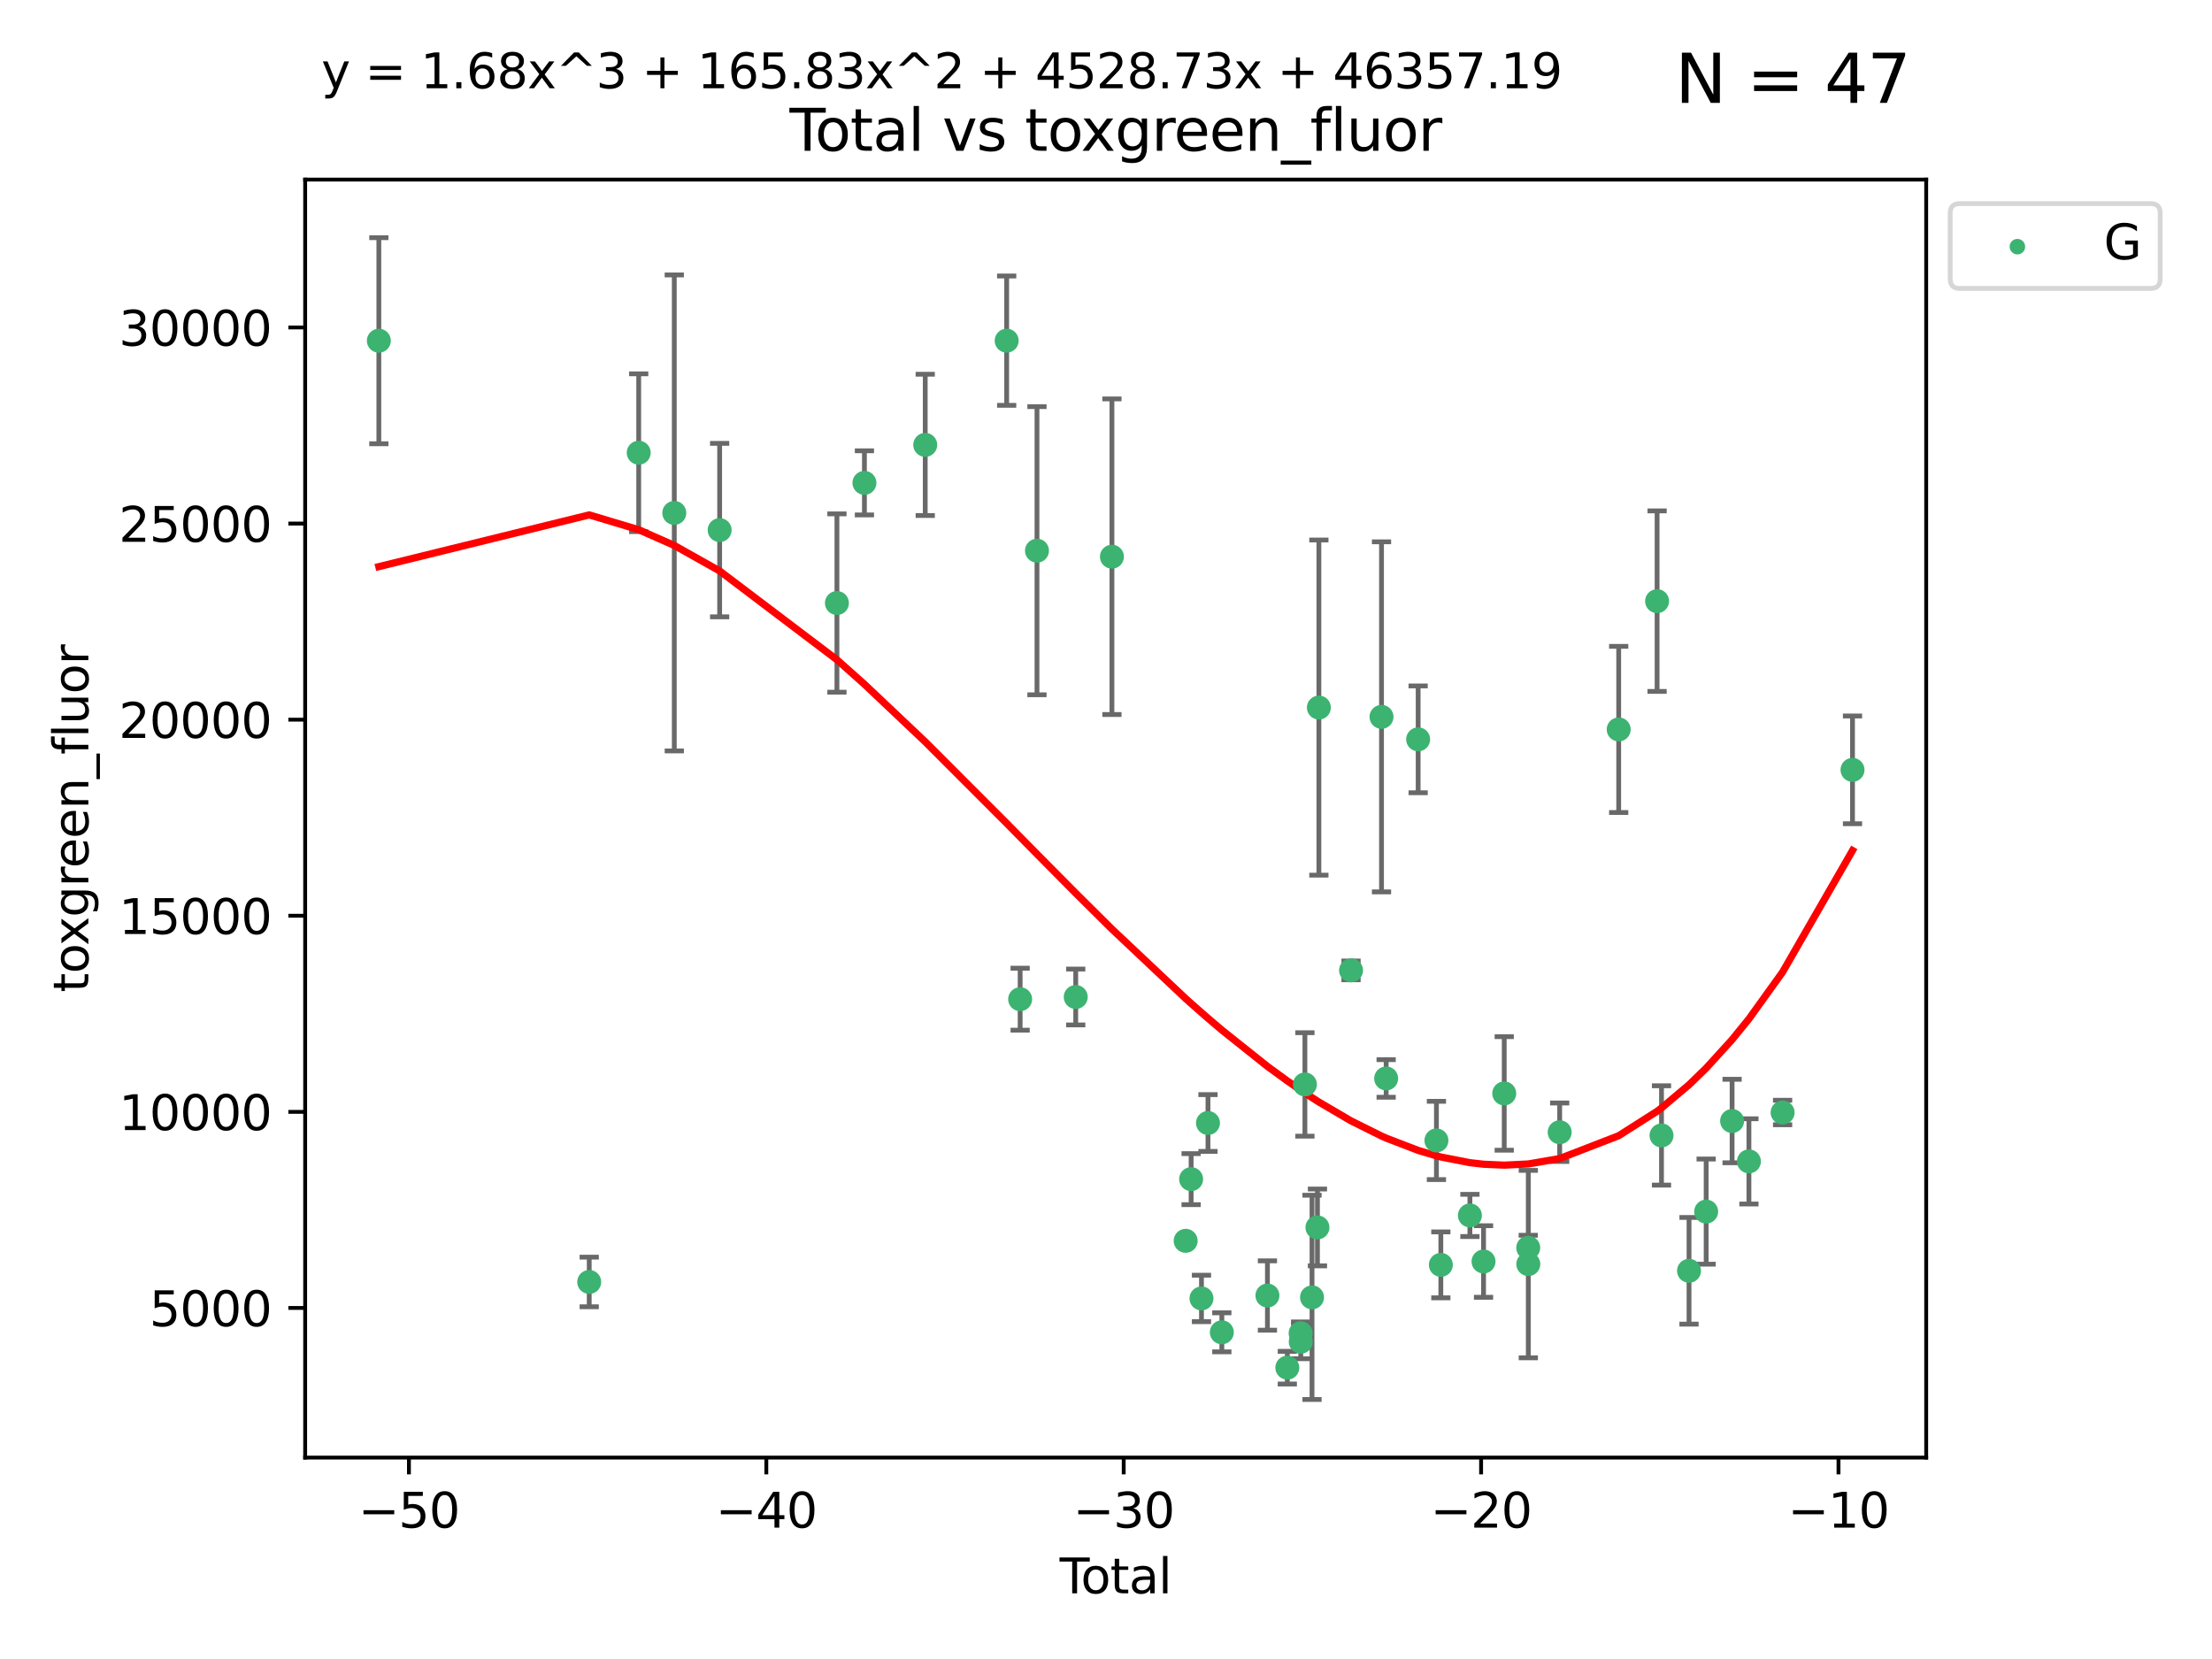<?xml version="1.0" encoding="utf-8" standalone="no"?>
<!DOCTYPE svg PUBLIC "-//W3C//DTD SVG 1.1//EN"
  "http://www.w3.org/Graphics/SVG/1.1/DTD/svg11.dtd">
<svg xmlns:xlink="http://www.w3.org/1999/xlink" width="460.8pt" height="345.6pt" viewBox="0 0 460.8 345.6" xmlns="http://www.w3.org/2000/svg" version="1.1">
 <defs>
  <style type="text/css">*{stroke-linejoin: round; stroke-linecap: butt}</style>
 </defs>
 <g id="figure_1">
  <g id="patch_1">
   <path d="M 0 345.6 
L 460.8 345.6 
L 460.8 0 
L 0 0 
z
" style="fill: #ffffff"/>
  </g>
  <g id="axes_1">
   <g id="patch_2">
    <path d="M 63.571 303.64 
L 401.26 303.64 
L 401.26 37.411 
L 63.571 37.411 
z
" style="fill: #ffffff"/>
   </g>
   <g id="PathCollection_1">
    <defs>
     <path id="m7177479f65" d="M 0 1.118 
C 0.297 1.118 0.581 1 0.791 0.791 
C 1 0.581 1.118 0.297 1.118 0 
C 1.118 -0.297 1 -0.581 0.791 -0.791 
C 0.581 -1 0.297 -1.118 0 -1.118 
C -0.297 -1.118 -0.581 -1 -0.791 -0.791 
C -1 -0.581 -1.118 -0.297 -1.118 0 
C -1.118 0.297 -1 0.581 -0.791 0.791 
C -0.581 1 -0.297 1.118 0 1.118 
z
" style="stroke: #3cb371"/>
    </defs>
    <g clip-path="url(#p78cfb86bf2)">
     <use xlink:href="#m7177479f65" x="78.921" y="70.977" style="fill: #3cb371; stroke: #3cb371"/>
     <use xlink:href="#m7177479f65" x="122.745" y="267.056" style="fill: #3cb371; stroke: #3cb371"/>
     <use xlink:href="#m7177479f65" x="133.054" y="94.31" style="fill: #3cb371; stroke: #3cb371"/>
     <use xlink:href="#m7177479f65" x="140.466" y="106.853" style="fill: #3cb371; stroke: #3cb371"/>
     <use xlink:href="#m7177479f65" x="149.915" y="110.429" style="fill: #3cb371; stroke: #3cb371"/>
     <use xlink:href="#m7177479f65" x="174.347" y="125.623" style="fill: #3cb371; stroke: #3cb371"/>
     <use xlink:href="#m7177479f65" x="180.076" y="100.591" style="fill: #3cb371; stroke: #3cb371"/>
     <use xlink:href="#m7177479f65" x="192.744" y="92.676" style="fill: #3cb371; stroke: #3cb371"/>
     <use xlink:href="#m7177479f65" x="209.708" y="70.968" style="fill: #3cb371; stroke: #3cb371"/>
     <use xlink:href="#m7177479f65" x="212.514" y="208.149" style="fill: #3cb371; stroke: #3cb371"/>
     <use xlink:href="#m7177479f65" x="216.022" y="114.719" style="fill: #3cb371; stroke: #3cb371"/>
     <use xlink:href="#m7177479f65" x="224.094" y="207.693" style="fill: #3cb371; stroke: #3cb371"/>
     <use xlink:href="#m7177479f65" x="231.636" y="115.971" style="fill: #3cb371; stroke: #3cb371"/>
     <use xlink:href="#m7177479f65" x="246.995" y="258.486" style="fill: #3cb371; stroke: #3cb371"/>
     <use xlink:href="#m7177479f65" x="248.132" y="245.635" style="fill: #3cb371; stroke: #3cb371"/>
     <use xlink:href="#m7177479f65" x="250.289" y="270.487" style="fill: #3cb371; stroke: #3cb371"/>
     <use xlink:href="#m7177479f65" x="251.643" y="233.941" style="fill: #3cb371; stroke: #3cb371"/>
     <use xlink:href="#m7177479f65" x="254.53" y="277.544" style="fill: #3cb371; stroke: #3cb371"/>
     <use xlink:href="#m7177479f65" x="264.028" y="269.88" style="fill: #3cb371; stroke: #3cb371"/>
     <use xlink:href="#m7177479f65" x="268.172" y="284.908" style="fill: #3cb371; stroke: #3cb371"/>
     <use xlink:href="#m7177479f65" x="270.942" y="277.739" style="fill: #3cb371; stroke: #3cb371"/>
     <use xlink:href="#m7177479f65" x="270.973" y="279.508" style="fill: #3cb371; stroke: #3cb371"/>
     <use xlink:href="#m7177479f65" x="271.837" y="225.909" style="fill: #3cb371; stroke: #3cb371"/>
     <use xlink:href="#m7177479f65" x="273.319" y="270.261" style="fill: #3cb371; stroke: #3cb371"/>
     <use xlink:href="#m7177479f65" x="274.449" y="255.697" style="fill: #3cb371; stroke: #3cb371"/>
     <use xlink:href="#m7177479f65" x="274.747" y="147.399" style="fill: #3cb371; stroke: #3cb371"/>
     <use xlink:href="#m7177479f65" x="281.447" y="202.146" style="fill: #3cb371; stroke: #3cb371"/>
     <use xlink:href="#m7177479f65" x="287.795" y="149.334" style="fill: #3cb371; stroke: #3cb371"/>
     <use xlink:href="#m7177479f65" x="288.761" y="224.661" style="fill: #3cb371; stroke: #3cb371"/>
     <use xlink:href="#m7177479f65" x="295.426" y="154.019" style="fill: #3cb371; stroke: #3cb371"/>
     <use xlink:href="#m7177479f65" x="299.234" y="237.576" style="fill: #3cb371; stroke: #3cb371"/>
     <use xlink:href="#m7177479f65" x="300.153" y="263.493" style="fill: #3cb371; stroke: #3cb371"/>
     <use xlink:href="#m7177479f65" x="306.209" y="253.197" style="fill: #3cb371; stroke: #3cb371"/>
     <use xlink:href="#m7177479f65" x="309.049" y="262.793" style="fill: #3cb371; stroke: #3cb371"/>
     <use xlink:href="#m7177479f65" x="313.358" y="227.782" style="fill: #3cb371; stroke: #3cb371"/>
     <use xlink:href="#m7177479f65" x="318.359" y="259.933" style="fill: #3cb371; stroke: #3cb371"/>
     <use xlink:href="#m7177479f65" x="318.374" y="263.334" style="fill: #3cb371; stroke: #3cb371"/>
     <use xlink:href="#m7177479f65" x="324.91" y="235.866" style="fill: #3cb371; stroke: #3cb371"/>
     <use xlink:href="#m7177479f65" x="337.204" y="151.954" style="fill: #3cb371; stroke: #3cb371"/>
     <use xlink:href="#m7177479f65" x="345.204" y="125.231" style="fill: #3cb371; stroke: #3cb371"/>
     <use xlink:href="#m7177479f65" x="346.122" y="236.532" style="fill: #3cb371; stroke: #3cb371"/>
     <use xlink:href="#m7177479f65" x="351.854" y="264.73" style="fill: #3cb371; stroke: #3cb371"/>
     <use xlink:href="#m7177479f65" x="355.424" y="252.398" style="fill: #3cb371; stroke: #3cb371"/>
     <use xlink:href="#m7177479f65" x="360.826" y="233.528" style="fill: #3cb371; stroke: #3cb371"/>
     <use xlink:href="#m7177479f65" x="364.333" y="241.939" style="fill: #3cb371; stroke: #3cb371"/>
     <use xlink:href="#m7177479f65" x="371.349" y="231.755" style="fill: #3cb371; stroke: #3cb371"/>
     <use xlink:href="#m7177479f65" x="385.911" y="160.375" style="fill: #3cb371; stroke: #3cb371"/>
    </g>
   </g>
   <g id="matplotlib.axis_1">
    <g id="xtick_1">
     <g id="line2d_1">
      <defs>
       <path id="m9a119539be" d="M 0 0 
L 0 3.5 
" style="stroke: #000000; stroke-width: 0.8"/>
      </defs>
      <g>
       <use xlink:href="#m9a119539be" x="85.187" y="303.64" style="stroke: #000000; stroke-width: 0.8"/>
      </g>
     </g>
     <g id="text_1">
      <!-- −50 -->
      <g transform="translate(74.634 318.238)scale(0.1 -0.1)">
       <defs>
        <path id="DejaVuSans-2212" d="M 678 2272 
L 4684 2272 
L 4684 1741 
L 678 1741 
L 678 2272 
z
" transform="scale(0.016)"/>
        <path id="DejaVuSans-35" d="M 691 4666 
L 3169 4666 
L 3169 4134 
L 1269 4134 
L 1269 2991 
Q 1406 3038 1543 3061 
Q 1681 3084 1819 3084 
Q 2600 3084 3056 2656 
Q 3513 2228 3513 1497 
Q 3513 744 3044 326 
Q 2575 -91 1722 -91 
Q 1428 -91 1123 -41 
Q 819 9 494 109 
L 494 744 
Q 775 591 1075 516 
Q 1375 441 1709 441 
Q 2250 441 2565 725 
Q 2881 1009 2881 1497 
Q 2881 1984 2565 2268 
Q 2250 2553 1709 2553 
Q 1456 2553 1204 2497 
Q 953 2441 691 2322 
L 691 4666 
z
" transform="scale(0.016)"/>
        <path id="DejaVuSans-30" d="M 2034 4250 
Q 1547 4250 1301 3770 
Q 1056 3291 1056 2328 
Q 1056 1369 1301 889 
Q 1547 409 2034 409 
Q 2525 409 2770 889 
Q 3016 1369 3016 2328 
Q 3016 3291 2770 3770 
Q 2525 4250 2034 4250 
z
M 2034 4750 
Q 2819 4750 3233 4129 
Q 3647 3509 3647 2328 
Q 3647 1150 3233 529 
Q 2819 -91 2034 -91 
Q 1250 -91 836 529 
Q 422 1150 422 2328 
Q 422 3509 836 4129 
Q 1250 4750 2034 4750 
z
" transform="scale(0.016)"/>
       </defs>
       <use xlink:href="#DejaVuSans-2212"/>
       <use xlink:href="#DejaVuSans-35" x="83.789"/>
       <use xlink:href="#DejaVuSans-30" x="147.412"/>
      </g>
     </g>
    </g>
    <g id="xtick_2">
     <g id="line2d_2">
      <g>
       <use xlink:href="#m9a119539be" x="159.638" y="303.64" style="stroke: #000000; stroke-width: 0.8"/>
      </g>
     </g>
     <g id="text_2">
      <!-- −40 -->
      <g transform="translate(149.086 318.238)scale(0.1 -0.1)">
       <defs>
        <path id="DejaVuSans-34" d="M 2419 4116 
L 825 1625 
L 2419 1625 
L 2419 4116 
z
M 2253 4666 
L 3047 4666 
L 3047 1625 
L 3713 1625 
L 3713 1100 
L 3047 1100 
L 3047 0 
L 2419 0 
L 2419 1100 
L 313 1100 
L 313 1709 
L 2253 4666 
z
" transform="scale(0.016)"/>
       </defs>
       <use xlink:href="#DejaVuSans-2212"/>
       <use xlink:href="#DejaVuSans-34" x="83.789"/>
       <use xlink:href="#DejaVuSans-30" x="147.412"/>
      </g>
     </g>
    </g>
    <g id="xtick_3">
     <g id="line2d_3">
      <g>
       <use xlink:href="#m9a119539be" x="234.089" y="303.64" style="stroke: #000000; stroke-width: 0.8"/>
      </g>
     </g>
     <g id="text_3">
      <!-- −30 -->
      <g transform="translate(223.537 318.238)scale(0.1 -0.1)">
       <defs>
        <path id="DejaVuSans-33" d="M 2597 2516 
Q 3050 2419 3304 2112 
Q 3559 1806 3559 1356 
Q 3559 666 3084 287 
Q 2609 -91 1734 -91 
Q 1441 -91 1130 -33 
Q 819 25 488 141 
L 488 750 
Q 750 597 1062 519 
Q 1375 441 1716 441 
Q 2309 441 2620 675 
Q 2931 909 2931 1356 
Q 2931 1769 2642 2001 
Q 2353 2234 1838 2234 
L 1294 2234 
L 1294 2753 
L 1863 2753 
Q 2328 2753 2575 2939 
Q 2822 3125 2822 3475 
Q 2822 3834 2567 4026 
Q 2313 4219 1838 4219 
Q 1578 4219 1281 4162 
Q 984 4106 628 3988 
L 628 4550 
Q 988 4650 1302 4700 
Q 1616 4750 1894 4750 
Q 2613 4750 3031 4423 
Q 3450 4097 3450 3541 
Q 3450 3153 3228 2886 
Q 3006 2619 2597 2516 
z
" transform="scale(0.016)"/>
       </defs>
       <use xlink:href="#DejaVuSans-2212"/>
       <use xlink:href="#DejaVuSans-33" x="83.789"/>
       <use xlink:href="#DejaVuSans-30" x="147.412"/>
      </g>
     </g>
    </g>
    <g id="xtick_4">
     <g id="line2d_4">
      <g>
       <use xlink:href="#m9a119539be" x="308.541" y="303.64" style="stroke: #000000; stroke-width: 0.8"/>
      </g>
     </g>
     <g id="text_4">
      <!-- −20 -->
      <g transform="translate(297.988 318.238)scale(0.1 -0.1)">
       <defs>
        <path id="DejaVuSans-32" d="M 1228 531 
L 3431 531 
L 3431 0 
L 469 0 
L 469 531 
Q 828 903 1448 1529 
Q 2069 2156 2228 2338 
Q 2531 2678 2651 2914 
Q 2772 3150 2772 3378 
Q 2772 3750 2511 3984 
Q 2250 4219 1831 4219 
Q 1534 4219 1204 4116 
Q 875 4013 500 3803 
L 500 4441 
Q 881 4594 1212 4672 
Q 1544 4750 1819 4750 
Q 2544 4750 2975 4387 
Q 3406 4025 3406 3419 
Q 3406 3131 3298 2873 
Q 3191 2616 2906 2266 
Q 2828 2175 2409 1742 
Q 1991 1309 1228 531 
z
" transform="scale(0.016)"/>
       </defs>
       <use xlink:href="#DejaVuSans-2212"/>
       <use xlink:href="#DejaVuSans-32" x="83.789"/>
       <use xlink:href="#DejaVuSans-30" x="147.412"/>
      </g>
     </g>
    </g>
    <g id="xtick_5">
     <g id="line2d_5">
      <g>
       <use xlink:href="#m9a119539be" x="382.992" y="303.64" style="stroke: #000000; stroke-width: 0.8"/>
      </g>
     </g>
     <g id="text_5">
      <!-- −10 -->
      <g transform="translate(372.44 318.238)scale(0.1 -0.1)">
       <defs>
        <path id="DejaVuSans-31" d="M 794 531 
L 1825 531 
L 1825 4091 
L 703 3866 
L 703 4441 
L 1819 4666 
L 2450 4666 
L 2450 531 
L 3481 531 
L 3481 0 
L 794 0 
L 794 531 
z
" transform="scale(0.016)"/>
       </defs>
       <use xlink:href="#DejaVuSans-2212"/>
       <use xlink:href="#DejaVuSans-31" x="83.789"/>
       <use xlink:href="#DejaVuSans-30" x="147.412"/>
      </g>
     </g>
    </g>
    <g id="text_6">
     <!-- Total -->
     <g transform="translate(220.739 331.917)scale(0.1 -0.1)">
      <defs>
       <path id="DejaVuSans-54" d="M -19 4666 
L 3928 4666 
L 3928 4134 
L 2272 4134 
L 2272 0 
L 1638 0 
L 1638 4134 
L -19 4134 
L -19 4666 
z
" transform="scale(0.016)"/>
       <path id="DejaVuSans-6f" d="M 1959 3097 
Q 1497 3097 1228 2736 
Q 959 2375 959 1747 
Q 959 1119 1226 758 
Q 1494 397 1959 397 
Q 2419 397 2687 759 
Q 2956 1122 2956 1747 
Q 2956 2369 2687 2733 
Q 2419 3097 1959 3097 
z
M 1959 3584 
Q 2709 3584 3137 3096 
Q 3566 2609 3566 1747 
Q 3566 888 3137 398 
Q 2709 -91 1959 -91 
Q 1206 -91 779 398 
Q 353 888 353 1747 
Q 353 2609 779 3096 
Q 1206 3584 1959 3584 
z
" transform="scale(0.016)"/>
       <path id="DejaVuSans-74" d="M 1172 4494 
L 1172 3500 
L 2356 3500 
L 2356 3053 
L 1172 3053 
L 1172 1153 
Q 1172 725 1289 603 
Q 1406 481 1766 481 
L 2356 481 
L 2356 0 
L 1766 0 
Q 1100 0 847 248 
Q 594 497 594 1153 
L 594 3053 
L 172 3053 
L 172 3500 
L 594 3500 
L 594 4494 
L 1172 4494 
z
" transform="scale(0.016)"/>
       <path id="DejaVuSans-61" d="M 2194 1759 
Q 1497 1759 1228 1600 
Q 959 1441 959 1056 
Q 959 750 1161 570 
Q 1363 391 1709 391 
Q 2188 391 2477 730 
Q 2766 1069 2766 1631 
L 2766 1759 
L 2194 1759 
z
M 3341 1997 
L 3341 0 
L 2766 0 
L 2766 531 
Q 2569 213 2275 61 
Q 1981 -91 1556 -91 
Q 1019 -91 701 211 
Q 384 513 384 1019 
Q 384 1609 779 1909 
Q 1175 2209 1959 2209 
L 2766 2209 
L 2766 2266 
Q 2766 2663 2505 2880 
Q 2244 3097 1772 3097 
Q 1472 3097 1187 3025 
Q 903 2953 641 2809 
L 641 3341 
Q 956 3463 1253 3523 
Q 1550 3584 1831 3584 
Q 2591 3584 2966 3190 
Q 3341 2797 3341 1997 
z
" transform="scale(0.016)"/>
       <path id="DejaVuSans-6c" d="M 603 4863 
L 1178 4863 
L 1178 0 
L 603 0 
L 603 4863 
z
" transform="scale(0.016)"/>
      </defs>
      <use xlink:href="#DejaVuSans-54"/>
      <use xlink:href="#DejaVuSans-6f" x="44.084"/>
      <use xlink:href="#DejaVuSans-74" x="105.266"/>
      <use xlink:href="#DejaVuSans-61" x="144.475"/>
      <use xlink:href="#DejaVuSans-6c" x="205.754"/>
     </g>
    </g>
   </g>
   <g id="matplotlib.axis_2">
    <g id="ytick_1">
     <g id="line2d_6">
      <defs>
       <path id="ma9356378c1" d="M 0 0 
L -3.5 0 
" style="stroke: #000000; stroke-width: 0.8"/>
      </defs>
      <g>
       <use xlink:href="#ma9356378c1" x="63.571" y="272.469" style="stroke: #000000; stroke-width: 0.8"/>
      </g>
     </g>
     <g id="text_7">
      <!-- 5000 -->
      <g transform="translate(31.121 276.268)scale(0.1 -0.1)">
       <use xlink:href="#DejaVuSans-35"/>
       <use xlink:href="#DejaVuSans-30" x="63.623"/>
       <use xlink:href="#DejaVuSans-30" x="127.246"/>
       <use xlink:href="#DejaVuSans-30" x="190.869"/>
      </g>
     </g>
    </g>
    <g id="ytick_2">
     <g id="line2d_7">
      <g>
       <use xlink:href="#ma9356378c1" x="63.571" y="231.619" style="stroke: #000000; stroke-width: 0.8"/>
      </g>
     </g>
     <g id="text_8">
      <!-- 10000 -->
      <g transform="translate(24.759 235.418)scale(0.1 -0.1)">
       <use xlink:href="#DejaVuSans-31"/>
       <use xlink:href="#DejaVuSans-30" x="63.623"/>
       <use xlink:href="#DejaVuSans-30" x="127.246"/>
       <use xlink:href="#DejaVuSans-30" x="190.869"/>
       <use xlink:href="#DejaVuSans-30" x="254.492"/>
      </g>
     </g>
    </g>
    <g id="ytick_3">
     <g id="line2d_8">
      <g>
       <use xlink:href="#ma9356378c1" x="63.571" y="190.769" style="stroke: #000000; stroke-width: 0.8"/>
      </g>
     </g>
     <g id="text_9">
      <!-- 15000 -->
      <g transform="translate(24.759 194.568)scale(0.1 -0.1)">
       <use xlink:href="#DejaVuSans-31"/>
       <use xlink:href="#DejaVuSans-35" x="63.623"/>
       <use xlink:href="#DejaVuSans-30" x="127.246"/>
       <use xlink:href="#DejaVuSans-30" x="190.869"/>
       <use xlink:href="#DejaVuSans-30" x="254.492"/>
      </g>
     </g>
    </g>
    <g id="ytick_4">
     <g id="line2d_9">
      <g>
       <use xlink:href="#ma9356378c1" x="63.571" y="149.919" style="stroke: #000000; stroke-width: 0.8"/>
      </g>
     </g>
     <g id="text_10">
      <!-- 20000 -->
      <g transform="translate(24.759 153.718)scale(0.1 -0.1)">
       <use xlink:href="#DejaVuSans-32"/>
       <use xlink:href="#DejaVuSans-30" x="63.623"/>
       <use xlink:href="#DejaVuSans-30" x="127.246"/>
       <use xlink:href="#DejaVuSans-30" x="190.869"/>
       <use xlink:href="#DejaVuSans-30" x="254.492"/>
      </g>
     </g>
    </g>
    <g id="ytick_5">
     <g id="line2d_10">
      <g>
       <use xlink:href="#ma9356378c1" x="63.571" y="109.069" style="stroke: #000000; stroke-width: 0.8"/>
      </g>
     </g>
     <g id="text_11">
      <!-- 25000 -->
      <g transform="translate(24.759 112.869)scale(0.1 -0.1)">
       <use xlink:href="#DejaVuSans-32"/>
       <use xlink:href="#DejaVuSans-35" x="63.623"/>
       <use xlink:href="#DejaVuSans-30" x="127.246"/>
       <use xlink:href="#DejaVuSans-30" x="190.869"/>
       <use xlink:href="#DejaVuSans-30" x="254.492"/>
      </g>
     </g>
    </g>
    <g id="ytick_6">
     <g id="line2d_11">
      <g>
       <use xlink:href="#ma9356378c1" x="63.571" y="68.219" style="stroke: #000000; stroke-width: 0.8"/>
      </g>
     </g>
     <g id="text_12">
      <!-- 30000 -->
      <g transform="translate(24.759 72.019)scale(0.1 -0.1)">
       <use xlink:href="#DejaVuSans-33"/>
       <use xlink:href="#DejaVuSans-30" x="63.623"/>
       <use xlink:href="#DejaVuSans-30" x="127.246"/>
       <use xlink:href="#DejaVuSans-30" x="190.869"/>
       <use xlink:href="#DejaVuSans-30" x="254.492"/>
      </g>
     </g>
    </g>
    <g id="text_13">
     <!-- toxgreen_fluor -->
     <g transform="translate(18.401 206.72)rotate(-90)scale(0.1 -0.1)">
      <defs>
       <path id="DejaVuSans-78" d="M 3513 3500 
L 2247 1797 
L 3578 0 
L 2900 0 
L 1881 1375 
L 863 0 
L 184 0 
L 1544 1831 
L 300 3500 
L 978 3500 
L 1906 2253 
L 2834 3500 
L 3513 3500 
z
" transform="scale(0.016)"/>
       <path id="DejaVuSans-67" d="M 2906 1791 
Q 2906 2416 2648 2759 
Q 2391 3103 1925 3103 
Q 1463 3103 1205 2759 
Q 947 2416 947 1791 
Q 947 1169 1205 825 
Q 1463 481 1925 481 
Q 2391 481 2648 825 
Q 2906 1169 2906 1791 
z
M 3481 434 
Q 3481 -459 3084 -895 
Q 2688 -1331 1869 -1331 
Q 1566 -1331 1297 -1286 
Q 1028 -1241 775 -1147 
L 775 -588 
Q 1028 -725 1275 -790 
Q 1522 -856 1778 -856 
Q 2344 -856 2625 -561 
Q 2906 -266 2906 331 
L 2906 616 
Q 2728 306 2450 153 
Q 2172 0 1784 0 
Q 1141 0 747 490 
Q 353 981 353 1791 
Q 353 2603 747 3093 
Q 1141 3584 1784 3584 
Q 2172 3584 2450 3431 
Q 2728 3278 2906 2969 
L 2906 3500 
L 3481 3500 
L 3481 434 
z
" transform="scale(0.016)"/>
       <path id="DejaVuSans-72" d="M 2631 2963 
Q 2534 3019 2420 3045 
Q 2306 3072 2169 3072 
Q 1681 3072 1420 2755 
Q 1159 2438 1159 1844 
L 1159 0 
L 581 0 
L 581 3500 
L 1159 3500 
L 1159 2956 
Q 1341 3275 1631 3429 
Q 1922 3584 2338 3584 
Q 2397 3584 2469 3576 
Q 2541 3569 2628 3553 
L 2631 2963 
z
" transform="scale(0.016)"/>
       <path id="DejaVuSans-65" d="M 3597 1894 
L 3597 1613 
L 953 1613 
Q 991 1019 1311 708 
Q 1631 397 2203 397 
Q 2534 397 2845 478 
Q 3156 559 3463 722 
L 3463 178 
Q 3153 47 2828 -22 
Q 2503 -91 2169 -91 
Q 1331 -91 842 396 
Q 353 884 353 1716 
Q 353 2575 817 3079 
Q 1281 3584 2069 3584 
Q 2775 3584 3186 3129 
Q 3597 2675 3597 1894 
z
M 3022 2063 
Q 3016 2534 2758 2815 
Q 2500 3097 2075 3097 
Q 1594 3097 1305 2825 
Q 1016 2553 972 2059 
L 3022 2063 
z
" transform="scale(0.016)"/>
       <path id="DejaVuSans-6e" d="M 3513 2113 
L 3513 0 
L 2938 0 
L 2938 2094 
Q 2938 2591 2744 2837 
Q 2550 3084 2163 3084 
Q 1697 3084 1428 2787 
Q 1159 2491 1159 1978 
L 1159 0 
L 581 0 
L 581 3500 
L 1159 3500 
L 1159 2956 
Q 1366 3272 1645 3428 
Q 1925 3584 2291 3584 
Q 2894 3584 3203 3211 
Q 3513 2838 3513 2113 
z
" transform="scale(0.016)"/>
       <path id="DejaVuSans-5f" d="M 3263 -1063 
L 3263 -1509 
L -63 -1509 
L -63 -1063 
L 3263 -1063 
z
" transform="scale(0.016)"/>
       <path id="DejaVuSans-66" d="M 2375 4863 
L 2375 4384 
L 1825 4384 
Q 1516 4384 1395 4259 
Q 1275 4134 1275 3809 
L 1275 3500 
L 2222 3500 
L 2222 3053 
L 1275 3053 
L 1275 0 
L 697 0 
L 697 3053 
L 147 3053 
L 147 3500 
L 697 3500 
L 697 3744 
Q 697 4328 969 4595 
Q 1241 4863 1831 4863 
L 2375 4863 
z
" transform="scale(0.016)"/>
       <path id="DejaVuSans-75" d="M 544 1381 
L 544 3500 
L 1119 3500 
L 1119 1403 
Q 1119 906 1312 657 
Q 1506 409 1894 409 
Q 2359 409 2629 706 
Q 2900 1003 2900 1516 
L 2900 3500 
L 3475 3500 
L 3475 0 
L 2900 0 
L 2900 538 
Q 2691 219 2414 64 
Q 2138 -91 1772 -91 
Q 1169 -91 856 284 
Q 544 659 544 1381 
z
M 1991 3584 
L 1991 3584 
z
" transform="scale(0.016)"/>
      </defs>
      <use xlink:href="#DejaVuSans-74"/>
      <use xlink:href="#DejaVuSans-6f" x="39.209"/>
      <use xlink:href="#DejaVuSans-78" x="97.266"/>
      <use xlink:href="#DejaVuSans-67" x="156.445"/>
      <use xlink:href="#DejaVuSans-72" x="219.922"/>
      <use xlink:href="#DejaVuSans-65" x="258.785"/>
      <use xlink:href="#DejaVuSans-65" x="320.309"/>
      <use xlink:href="#DejaVuSans-6e" x="381.832"/>
      <use xlink:href="#DejaVuSans-5f" x="445.211"/>
      <use xlink:href="#DejaVuSans-66" x="495.211"/>
      <use xlink:href="#DejaVuSans-6c" x="530.416"/>
      <use xlink:href="#DejaVuSans-75" x="558.199"/>
      <use xlink:href="#DejaVuSans-6f" x="621.578"/>
      <use xlink:href="#DejaVuSans-72" x="682.76"/>
     </g>
    </g>
   </g>
   <g id="LineCollection_1">
    <path d="M 78.921 92.441 
L 78.921 49.513 
" clip-path="url(#p78cfb86bf2)" style="fill: none; stroke: #696969"/>
    <path d="M 122.745 272.224 
L 122.745 261.889 
" clip-path="url(#p78cfb86bf2)" style="fill: none; stroke: #696969"/>
    <path d="M 133.054 110.743 
L 133.054 77.878 
" clip-path="url(#p78cfb86bf2)" style="fill: none; stroke: #696969"/>
    <path d="M 140.466 156.432 
L 140.466 57.275 
" clip-path="url(#p78cfb86bf2)" style="fill: none; stroke: #696969"/>
    <path d="M 149.915 128.496 
L 149.915 92.361 
" clip-path="url(#p78cfb86bf2)" style="fill: none; stroke: #696969"/>
    <path d="M 174.347 144.197 
L 174.347 107.05 
" clip-path="url(#p78cfb86bf2)" style="fill: none; stroke: #696969"/>
    <path d="M 180.076 107.27 
L 180.076 93.912 
" clip-path="url(#p78cfb86bf2)" style="fill: none; stroke: #696969"/>
    <path d="M 192.744 107.389 
L 192.744 77.962 
" clip-path="url(#p78cfb86bf2)" style="fill: none; stroke: #696969"/>
    <path d="M 209.708 84.439 
L 209.708 57.496 
" clip-path="url(#p78cfb86bf2)" style="fill: none; stroke: #696969"/>
    <path d="M 212.514 214.601 
L 212.514 201.697 
" clip-path="url(#p78cfb86bf2)" style="fill: none; stroke: #696969"/>
    <path d="M 216.022 144.732 
L 216.022 84.707 
" clip-path="url(#p78cfb86bf2)" style="fill: none; stroke: #696969"/>
    <path d="M 224.094 213.512 
L 224.094 201.874 
" clip-path="url(#p78cfb86bf2)" style="fill: none; stroke: #696969"/>
    <path d="M 231.636 148.846 
L 231.636 83.097 
" clip-path="url(#p78cfb86bf2)" style="fill: none; stroke: #696969"/>
    <path d="M 246.995 259.502 
L 246.995 257.469 
" clip-path="url(#p78cfb86bf2)" style="fill: none; stroke: #696969"/>
    <path d="M 248.132 250.951 
L 248.132 240.32 
" clip-path="url(#p78cfb86bf2)" style="fill: none; stroke: #696969"/>
    <path d="M 250.289 275.325 
L 250.289 265.648 
" clip-path="url(#p78cfb86bf2)" style="fill: none; stroke: #696969"/>
    <path d="M 251.643 239.853 
L 251.643 228.029 
" clip-path="url(#p78cfb86bf2)" style="fill: none; stroke: #696969"/>
    <path d="M 254.53 281.607 
L 254.53 273.482 
" clip-path="url(#p78cfb86bf2)" style="fill: none; stroke: #696969"/>
    <path d="M 264.028 277.104 
L 264.028 262.656 
" clip-path="url(#p78cfb86bf2)" style="fill: none; stroke: #696969"/>
    <path d="M 268.172 288.312 
L 268.172 281.504 
" clip-path="url(#p78cfb86bf2)" style="fill: none; stroke: #696969"/>
    <path d="M 270.942 280.096 
L 270.942 275.381 
" clip-path="url(#p78cfb86bf2)" style="fill: none; stroke: #696969"/>
    <path d="M 270.973 283.046 
L 270.973 275.969 
" clip-path="url(#p78cfb86bf2)" style="fill: none; stroke: #696969"/>
    <path d="M 271.837 236.688 
L 271.837 215.13 
" clip-path="url(#p78cfb86bf2)" style="fill: none; stroke: #696969"/>
    <path d="M 273.319 291.539 
L 273.319 248.983 
" clip-path="url(#p78cfb86bf2)" style="fill: none; stroke: #696969"/>
    <path d="M 274.449 263.701 
L 274.449 247.694 
" clip-path="url(#p78cfb86bf2)" style="fill: none; stroke: #696969"/>
    <path d="M 274.747 182.307 
L 274.747 112.49 
" clip-path="url(#p78cfb86bf2)" style="fill: none; stroke: #696969"/>
    <path d="M 281.447 204.107 
L 281.447 200.186 
" clip-path="url(#p78cfb86bf2)" style="fill: none; stroke: #696969"/>
    <path d="M 287.795 185.794 
L 287.795 112.874 
" clip-path="url(#p78cfb86bf2)" style="fill: none; stroke: #696969"/>
    <path d="M 288.761 228.578 
L 288.761 220.744 
" clip-path="url(#p78cfb86bf2)" style="fill: none; stroke: #696969"/>
    <path d="M 295.426 165.142 
L 295.426 142.895 
" clip-path="url(#p78cfb86bf2)" style="fill: none; stroke: #696969"/>
    <path d="M 299.234 245.727 
L 299.234 229.424 
" clip-path="url(#p78cfb86bf2)" style="fill: none; stroke: #696969"/>
    <path d="M 300.153 270.361 
L 300.153 256.625 
" clip-path="url(#p78cfb86bf2)" style="fill: none; stroke: #696969"/>
    <path d="M 306.209 257.593 
L 306.209 248.802 
" clip-path="url(#p78cfb86bf2)" style="fill: none; stroke: #696969"/>
    <path d="M 309.049 270.251 
L 309.049 255.335 
" clip-path="url(#p78cfb86bf2)" style="fill: none; stroke: #696969"/>
    <path d="M 313.358 239.61 
L 313.358 215.955 
" clip-path="url(#p78cfb86bf2)" style="fill: none; stroke: #696969"/>
    <path d="M 318.359 262.539 
L 318.359 257.327 
" clip-path="url(#p78cfb86bf2)" style="fill: none; stroke: #696969"/>
    <path d="M 318.374 282.857 
L 318.374 243.812 
" clip-path="url(#p78cfb86bf2)" style="fill: none; stroke: #696969"/>
    <path d="M 324.91 241.958 
L 324.91 229.774 
" clip-path="url(#p78cfb86bf2)" style="fill: none; stroke: #696969"/>
    <path d="M 337.204 169.259 
L 337.204 134.649 
" clip-path="url(#p78cfb86bf2)" style="fill: none; stroke: #696969"/>
    <path d="M 345.204 144.035 
L 345.204 106.427 
" clip-path="url(#p78cfb86bf2)" style="fill: none; stroke: #696969"/>
    <path d="M 346.122 246.877 
L 346.122 226.186 
" clip-path="url(#p78cfb86bf2)" style="fill: none; stroke: #696969"/>
    <path d="M 351.854 275.839 
L 351.854 253.621 
" clip-path="url(#p78cfb86bf2)" style="fill: none; stroke: #696969"/>
    <path d="M 355.424 263.351 
L 355.424 241.446 
" clip-path="url(#p78cfb86bf2)" style="fill: none; stroke: #696969"/>
    <path d="M 360.826 242.224 
L 360.826 224.832 
" clip-path="url(#p78cfb86bf2)" style="fill: none; stroke: #696969"/>
    <path d="M 364.333 250.816 
L 364.333 233.061 
" clip-path="url(#p78cfb86bf2)" style="fill: none; stroke: #696969"/>
    <path d="M 371.349 234.306 
L 371.349 229.205 
" clip-path="url(#p78cfb86bf2)" style="fill: none; stroke: #696969"/>
    <path d="M 385.911 171.597 
L 385.911 149.152 
" clip-path="url(#p78cfb86bf2)" style="fill: none; stroke: #696969"/>
   </g>
   <g id="line2d_12">
    <defs>
     <path id="maf39e4930e" d="M 2 0 
L -2 -0 
" style="stroke: #696969"/>
    </defs>
    <g clip-path="url(#p78cfb86bf2)">
     <use xlink:href="#maf39e4930e" x="78.921" y="92.441" style="fill: #696969; stroke: #696969"/>
     <use xlink:href="#maf39e4930e" x="122.745" y="272.224" style="fill: #696969; stroke: #696969"/>
     <use xlink:href="#maf39e4930e" x="133.054" y="110.743" style="fill: #696969; stroke: #696969"/>
     <use xlink:href="#maf39e4930e" x="140.466" y="156.432" style="fill: #696969; stroke: #696969"/>
     <use xlink:href="#maf39e4930e" x="149.915" y="128.496" style="fill: #696969; stroke: #696969"/>
     <use xlink:href="#maf39e4930e" x="174.347" y="144.197" style="fill: #696969; stroke: #696969"/>
     <use xlink:href="#maf39e4930e" x="180.076" y="107.27" style="fill: #696969; stroke: #696969"/>
     <use xlink:href="#maf39e4930e" x="192.744" y="107.389" style="fill: #696969; stroke: #696969"/>
     <use xlink:href="#maf39e4930e" x="209.708" y="84.439" style="fill: #696969; stroke: #696969"/>
     <use xlink:href="#maf39e4930e" x="212.514" y="214.601" style="fill: #696969; stroke: #696969"/>
     <use xlink:href="#maf39e4930e" x="216.022" y="144.732" style="fill: #696969; stroke: #696969"/>
     <use xlink:href="#maf39e4930e" x="224.094" y="213.512" style="fill: #696969; stroke: #696969"/>
     <use xlink:href="#maf39e4930e" x="231.636" y="148.846" style="fill: #696969; stroke: #696969"/>
     <use xlink:href="#maf39e4930e" x="246.995" y="259.502" style="fill: #696969; stroke: #696969"/>
     <use xlink:href="#maf39e4930e" x="248.132" y="250.951" style="fill: #696969; stroke: #696969"/>
     <use xlink:href="#maf39e4930e" x="250.289" y="275.325" style="fill: #696969; stroke: #696969"/>
     <use xlink:href="#maf39e4930e" x="251.643" y="239.853" style="fill: #696969; stroke: #696969"/>
     <use xlink:href="#maf39e4930e" x="254.53" y="281.607" style="fill: #696969; stroke: #696969"/>
     <use xlink:href="#maf39e4930e" x="264.028" y="277.104" style="fill: #696969; stroke: #696969"/>
     <use xlink:href="#maf39e4930e" x="268.172" y="288.312" style="fill: #696969; stroke: #696969"/>
     <use xlink:href="#maf39e4930e" x="270.942" y="280.096" style="fill: #696969; stroke: #696969"/>
     <use xlink:href="#maf39e4930e" x="270.973" y="283.046" style="fill: #696969; stroke: #696969"/>
     <use xlink:href="#maf39e4930e" x="271.837" y="236.688" style="fill: #696969; stroke: #696969"/>
     <use xlink:href="#maf39e4930e" x="273.319" y="291.539" style="fill: #696969; stroke: #696969"/>
     <use xlink:href="#maf39e4930e" x="274.449" y="263.701" style="fill: #696969; stroke: #696969"/>
     <use xlink:href="#maf39e4930e" x="274.747" y="182.307" style="fill: #696969; stroke: #696969"/>
     <use xlink:href="#maf39e4930e" x="281.447" y="204.107" style="fill: #696969; stroke: #696969"/>
     <use xlink:href="#maf39e4930e" x="287.795" y="185.794" style="fill: #696969; stroke: #696969"/>
     <use xlink:href="#maf39e4930e" x="288.761" y="228.578" style="fill: #696969; stroke: #696969"/>
     <use xlink:href="#maf39e4930e" x="295.426" y="165.142" style="fill: #696969; stroke: #696969"/>
     <use xlink:href="#maf39e4930e" x="299.234" y="245.727" style="fill: #696969; stroke: #696969"/>
     <use xlink:href="#maf39e4930e" x="300.153" y="270.361" style="fill: #696969; stroke: #696969"/>
     <use xlink:href="#maf39e4930e" x="306.209" y="257.593" style="fill: #696969; stroke: #696969"/>
     <use xlink:href="#maf39e4930e" x="309.049" y="270.251" style="fill: #696969; stroke: #696969"/>
     <use xlink:href="#maf39e4930e" x="313.358" y="239.61" style="fill: #696969; stroke: #696969"/>
     <use xlink:href="#maf39e4930e" x="318.359" y="262.539" style="fill: #696969; stroke: #696969"/>
     <use xlink:href="#maf39e4930e" x="318.374" y="282.857" style="fill: #696969; stroke: #696969"/>
     <use xlink:href="#maf39e4930e" x="324.91" y="241.958" style="fill: #696969; stroke: #696969"/>
     <use xlink:href="#maf39e4930e" x="337.204" y="169.259" style="fill: #696969; stroke: #696969"/>
     <use xlink:href="#maf39e4930e" x="345.204" y="144.035" style="fill: #696969; stroke: #696969"/>
     <use xlink:href="#maf39e4930e" x="346.122" y="246.877" style="fill: #696969; stroke: #696969"/>
     <use xlink:href="#maf39e4930e" x="351.854" y="275.839" style="fill: #696969; stroke: #696969"/>
     <use xlink:href="#maf39e4930e" x="355.424" y="263.351" style="fill: #696969; stroke: #696969"/>
     <use xlink:href="#maf39e4930e" x="360.826" y="242.224" style="fill: #696969; stroke: #696969"/>
     <use xlink:href="#maf39e4930e" x="364.333" y="250.816" style="fill: #696969; stroke: #696969"/>
     <use xlink:href="#maf39e4930e" x="371.349" y="234.306" style="fill: #696969; stroke: #696969"/>
     <use xlink:href="#maf39e4930e" x="385.911" y="171.597" style="fill: #696969; stroke: #696969"/>
    </g>
   </g>
   <g id="line2d_13">
    <g clip-path="url(#p78cfb86bf2)">
     <use xlink:href="#maf39e4930e" x="78.921" y="49.513" style="fill: #696969; stroke: #696969"/>
     <use xlink:href="#maf39e4930e" x="122.745" y="261.889" style="fill: #696969; stroke: #696969"/>
     <use xlink:href="#maf39e4930e" x="133.054" y="77.878" style="fill: #696969; stroke: #696969"/>
     <use xlink:href="#maf39e4930e" x="140.466" y="57.275" style="fill: #696969; stroke: #696969"/>
     <use xlink:href="#maf39e4930e" x="149.915" y="92.361" style="fill: #696969; stroke: #696969"/>
     <use xlink:href="#maf39e4930e" x="174.347" y="107.05" style="fill: #696969; stroke: #696969"/>
     <use xlink:href="#maf39e4930e" x="180.076" y="93.912" style="fill: #696969; stroke: #696969"/>
     <use xlink:href="#maf39e4930e" x="192.744" y="77.962" style="fill: #696969; stroke: #696969"/>
     <use xlink:href="#maf39e4930e" x="209.708" y="57.496" style="fill: #696969; stroke: #696969"/>
     <use xlink:href="#maf39e4930e" x="212.514" y="201.697" style="fill: #696969; stroke: #696969"/>
     <use xlink:href="#maf39e4930e" x="216.022" y="84.707" style="fill: #696969; stroke: #696969"/>
     <use xlink:href="#maf39e4930e" x="224.094" y="201.874" style="fill: #696969; stroke: #696969"/>
     <use xlink:href="#maf39e4930e" x="231.636" y="83.097" style="fill: #696969; stroke: #696969"/>
     <use xlink:href="#maf39e4930e" x="246.995" y="257.469" style="fill: #696969; stroke: #696969"/>
     <use xlink:href="#maf39e4930e" x="248.132" y="240.32" style="fill: #696969; stroke: #696969"/>
     <use xlink:href="#maf39e4930e" x="250.289" y="265.648" style="fill: #696969; stroke: #696969"/>
     <use xlink:href="#maf39e4930e" x="251.643" y="228.029" style="fill: #696969; stroke: #696969"/>
     <use xlink:href="#maf39e4930e" x="254.53" y="273.482" style="fill: #696969; stroke: #696969"/>
     <use xlink:href="#maf39e4930e" x="264.028" y="262.656" style="fill: #696969; stroke: #696969"/>
     <use xlink:href="#maf39e4930e" x="268.172" y="281.504" style="fill: #696969; stroke: #696969"/>
     <use xlink:href="#maf39e4930e" x="270.942" y="275.381" style="fill: #696969; stroke: #696969"/>
     <use xlink:href="#maf39e4930e" x="270.973" y="275.969" style="fill: #696969; stroke: #696969"/>
     <use xlink:href="#maf39e4930e" x="271.837" y="215.13" style="fill: #696969; stroke: #696969"/>
     <use xlink:href="#maf39e4930e" x="273.319" y="248.983" style="fill: #696969; stroke: #696969"/>
     <use xlink:href="#maf39e4930e" x="274.449" y="247.694" style="fill: #696969; stroke: #696969"/>
     <use xlink:href="#maf39e4930e" x="274.747" y="112.49" style="fill: #696969; stroke: #696969"/>
     <use xlink:href="#maf39e4930e" x="281.447" y="200.186" style="fill: #696969; stroke: #696969"/>
     <use xlink:href="#maf39e4930e" x="287.795" y="112.874" style="fill: #696969; stroke: #696969"/>
     <use xlink:href="#maf39e4930e" x="288.761" y="220.744" style="fill: #696969; stroke: #696969"/>
     <use xlink:href="#maf39e4930e" x="295.426" y="142.895" style="fill: #696969; stroke: #696969"/>
     <use xlink:href="#maf39e4930e" x="299.234" y="229.424" style="fill: #696969; stroke: #696969"/>
     <use xlink:href="#maf39e4930e" x="300.153" y="256.625" style="fill: #696969; stroke: #696969"/>
     <use xlink:href="#maf39e4930e" x="306.209" y="248.802" style="fill: #696969; stroke: #696969"/>
     <use xlink:href="#maf39e4930e" x="309.049" y="255.335" style="fill: #696969; stroke: #696969"/>
     <use xlink:href="#maf39e4930e" x="313.358" y="215.955" style="fill: #696969; stroke: #696969"/>
     <use xlink:href="#maf39e4930e" x="318.359" y="257.327" style="fill: #696969; stroke: #696969"/>
     <use xlink:href="#maf39e4930e" x="318.374" y="243.812" style="fill: #696969; stroke: #696969"/>
     <use xlink:href="#maf39e4930e" x="324.91" y="229.774" style="fill: #696969; stroke: #696969"/>
     <use xlink:href="#maf39e4930e" x="337.204" y="134.649" style="fill: #696969; stroke: #696969"/>
     <use xlink:href="#maf39e4930e" x="345.204" y="106.427" style="fill: #696969; stroke: #696969"/>
     <use xlink:href="#maf39e4930e" x="346.122" y="226.186" style="fill: #696969; stroke: #696969"/>
     <use xlink:href="#maf39e4930e" x="351.854" y="253.621" style="fill: #696969; stroke: #696969"/>
     <use xlink:href="#maf39e4930e" x="355.424" y="241.446" style="fill: #696969; stroke: #696969"/>
     <use xlink:href="#maf39e4930e" x="360.826" y="224.832" style="fill: #696969; stroke: #696969"/>
     <use xlink:href="#maf39e4930e" x="364.333" y="233.061" style="fill: #696969; stroke: #696969"/>
     <use xlink:href="#maf39e4930e" x="371.349" y="229.205" style="fill: #696969; stroke: #696969"/>
     <use xlink:href="#maf39e4930e" x="385.911" y="149.152" style="fill: #696969; stroke: #696969"/>
    </g>
   </g>
   <g id="line2d_14">
    <path d="M 78.921 118.042 
L 122.745 107.262 
L 133.054 110.351 
L 140.466 113.627 
L 149.915 118.939 
L 174.347 137.437 
L 180.076 142.541 
L 192.744 154.528 
L 209.708 171.503 
L 212.514 174.353 
L 216.022 177.915 
L 224.094 186.065 
L 231.636 193.547 
L 246.995 208.022 
L 248.132 209.038 
L 250.289 210.94 
L 251.643 212.116 
L 254.53 214.575 
L 264.028 222.147 
L 268.172 225.171 
L 270.942 227.087 
L 270.973 227.108 
L 271.837 227.687 
L 273.319 228.659 
L 274.449 229.383 
L 274.747 229.571 
L 281.447 233.503 
L 287.795 236.659 
L 288.761 237.088 
L 295.426 239.648 
L 299.234 240.784 
L 300.153 241.021 
L 306.209 242.207 
L 309.049 242.53 
L 313.358 242.722 
L 318.359 242.475 
L 318.374 242.473 
L 324.91 241.348 
L 337.204 236.591 
L 345.204 231.499 
L 346.122 230.808 
L 351.854 225.981 
L 355.424 222.515 
L 360.826 216.576 
L 364.333 212.261 
L 371.349 202.5 
L 385.911 177.183 
" clip-path="url(#p78cfb86bf2)" style="fill: none; stroke: #ff0000; stroke-width: 1.5; stroke-linecap: square"/>
   </g>
   <g id="line2d_15">
    <defs>
     <path id="m1e4df446f0" d="M 0 2 
C 0.53 2 1.039 1.789 1.414 1.414 
C 1.789 1.039 2 0.53 2 0 
C 2 -0.53 1.789 -1.039 1.414 -1.414 
C 1.039 -1.789 0.53 -2 0 -2 
C -0.53 -2 -1.039 -1.789 -1.414 -1.414 
C -1.789 -1.039 -2 -0.53 -2 0 
C -2 0.53 -1.789 1.039 -1.414 1.414 
C -1.039 1.789 -0.53 2 0 2 
z
" style="stroke: #3cb371"/>
    </defs>
    <g clip-path="url(#p78cfb86bf2)">
     <use xlink:href="#m1e4df446f0" x="78.921" y="70.977" style="fill: #3cb371; stroke: #3cb371"/>
     <use xlink:href="#m1e4df446f0" x="122.745" y="267.056" style="fill: #3cb371; stroke: #3cb371"/>
     <use xlink:href="#m1e4df446f0" x="133.054" y="94.31" style="fill: #3cb371; stroke: #3cb371"/>
     <use xlink:href="#m1e4df446f0" x="140.466" y="106.853" style="fill: #3cb371; stroke: #3cb371"/>
     <use xlink:href="#m1e4df446f0" x="149.915" y="110.429" style="fill: #3cb371; stroke: #3cb371"/>
     <use xlink:href="#m1e4df446f0" x="174.347" y="125.623" style="fill: #3cb371; stroke: #3cb371"/>
     <use xlink:href="#m1e4df446f0" x="180.076" y="100.591" style="fill: #3cb371; stroke: #3cb371"/>
     <use xlink:href="#m1e4df446f0" x="192.744" y="92.676" style="fill: #3cb371; stroke: #3cb371"/>
     <use xlink:href="#m1e4df446f0" x="209.708" y="70.968" style="fill: #3cb371; stroke: #3cb371"/>
     <use xlink:href="#m1e4df446f0" x="212.514" y="208.149" style="fill: #3cb371; stroke: #3cb371"/>
     <use xlink:href="#m1e4df446f0" x="216.022" y="114.719" style="fill: #3cb371; stroke: #3cb371"/>
     <use xlink:href="#m1e4df446f0" x="224.094" y="207.693" style="fill: #3cb371; stroke: #3cb371"/>
     <use xlink:href="#m1e4df446f0" x="231.636" y="115.971" style="fill: #3cb371; stroke: #3cb371"/>
     <use xlink:href="#m1e4df446f0" x="246.995" y="258.486" style="fill: #3cb371; stroke: #3cb371"/>
     <use xlink:href="#m1e4df446f0" x="248.132" y="245.635" style="fill: #3cb371; stroke: #3cb371"/>
     <use xlink:href="#m1e4df446f0" x="250.289" y="270.487" style="fill: #3cb371; stroke: #3cb371"/>
     <use xlink:href="#m1e4df446f0" x="251.643" y="233.941" style="fill: #3cb371; stroke: #3cb371"/>
     <use xlink:href="#m1e4df446f0" x="254.53" y="277.544" style="fill: #3cb371; stroke: #3cb371"/>
     <use xlink:href="#m1e4df446f0" x="264.028" y="269.88" style="fill: #3cb371; stroke: #3cb371"/>
     <use xlink:href="#m1e4df446f0" x="268.172" y="284.908" style="fill: #3cb371; stroke: #3cb371"/>
     <use xlink:href="#m1e4df446f0" x="270.942" y="277.739" style="fill: #3cb371; stroke: #3cb371"/>
     <use xlink:href="#m1e4df446f0" x="270.973" y="279.508" style="fill: #3cb371; stroke: #3cb371"/>
     <use xlink:href="#m1e4df446f0" x="271.837" y="225.909" style="fill: #3cb371; stroke: #3cb371"/>
     <use xlink:href="#m1e4df446f0" x="273.319" y="270.261" style="fill: #3cb371; stroke: #3cb371"/>
     <use xlink:href="#m1e4df446f0" x="274.449" y="255.697" style="fill: #3cb371; stroke: #3cb371"/>
     <use xlink:href="#m1e4df446f0" x="274.747" y="147.399" style="fill: #3cb371; stroke: #3cb371"/>
     <use xlink:href="#m1e4df446f0" x="281.447" y="202.146" style="fill: #3cb371; stroke: #3cb371"/>
     <use xlink:href="#m1e4df446f0" x="287.795" y="149.334" style="fill: #3cb371; stroke: #3cb371"/>
     <use xlink:href="#m1e4df446f0" x="288.761" y="224.661" style="fill: #3cb371; stroke: #3cb371"/>
     <use xlink:href="#m1e4df446f0" x="295.426" y="154.019" style="fill: #3cb371; stroke: #3cb371"/>
     <use xlink:href="#m1e4df446f0" x="299.234" y="237.576" style="fill: #3cb371; stroke: #3cb371"/>
     <use xlink:href="#m1e4df446f0" x="300.153" y="263.493" style="fill: #3cb371; stroke: #3cb371"/>
     <use xlink:href="#m1e4df446f0" x="306.209" y="253.197" style="fill: #3cb371; stroke: #3cb371"/>
     <use xlink:href="#m1e4df446f0" x="309.049" y="262.793" style="fill: #3cb371; stroke: #3cb371"/>
     <use xlink:href="#m1e4df446f0" x="313.358" y="227.782" style="fill: #3cb371; stroke: #3cb371"/>
     <use xlink:href="#m1e4df446f0" x="318.359" y="259.933" style="fill: #3cb371; stroke: #3cb371"/>
     <use xlink:href="#m1e4df446f0" x="318.374" y="263.334" style="fill: #3cb371; stroke: #3cb371"/>
     <use xlink:href="#m1e4df446f0" x="324.91" y="235.866" style="fill: #3cb371; stroke: #3cb371"/>
     <use xlink:href="#m1e4df446f0" x="337.204" y="151.954" style="fill: #3cb371; stroke: #3cb371"/>
     <use xlink:href="#m1e4df446f0" x="345.204" y="125.231" style="fill: #3cb371; stroke: #3cb371"/>
     <use xlink:href="#m1e4df446f0" x="346.122" y="236.532" style="fill: #3cb371; stroke: #3cb371"/>
     <use xlink:href="#m1e4df446f0" x="351.854" y="264.73" style="fill: #3cb371; stroke: #3cb371"/>
     <use xlink:href="#m1e4df446f0" x="355.424" y="252.398" style="fill: #3cb371; stroke: #3cb371"/>
     <use xlink:href="#m1e4df446f0" x="360.826" y="233.528" style="fill: #3cb371; stroke: #3cb371"/>
     <use xlink:href="#m1e4df446f0" x="364.333" y="241.939" style="fill: #3cb371; stroke: #3cb371"/>
     <use xlink:href="#m1e4df446f0" x="371.349" y="231.755" style="fill: #3cb371; stroke: #3cb371"/>
     <use xlink:href="#m1e4df446f0" x="385.911" y="160.375" style="fill: #3cb371; stroke: #3cb371"/>
    </g>
   </g>
   <g id="patch_3">
    <path d="M 63.571 303.64 
L 63.571 37.411 
" style="fill: none; stroke: #000000; stroke-width: 0.8; stroke-linejoin: miter; stroke-linecap: square"/>
   </g>
   <g id="patch_4">
    <path d="M 401.26 303.64 
L 401.26 37.411 
" style="fill: none; stroke: #000000; stroke-width: 0.8; stroke-linejoin: miter; stroke-linecap: square"/>
   </g>
   <g id="patch_5">
    <path d="M 63.571 303.64 
L 401.26 303.64 
" style="fill: none; stroke: #000000; stroke-width: 0.8; stroke-linejoin: miter; stroke-linecap: square"/>
   </g>
   <g id="patch_6">
    <path d="M 63.571 37.411 
L 401.26 37.411 
" style="fill: none; stroke: #000000; stroke-width: 0.8; stroke-linejoin: miter; stroke-linecap: square"/>
   </g>
   <g id="text_14">
    <!-- N = 47 -->
    <g transform="translate(348.964 21.426)scale(0.14 -0.14)">
     <defs>
      <path id="DejaVuSans-4e" d="M 628 4666 
L 1478 4666 
L 3547 763 
L 3547 4666 
L 4159 4666 
L 4159 0 
L 3309 0 
L 1241 3903 
L 1241 0 
L 628 0 
L 628 4666 
z
" transform="scale(0.016)"/>
      <path id="DejaVuSans-20" transform="scale(0.016)"/>
      <path id="DejaVuSans-3d" d="M 678 2906 
L 4684 2906 
L 4684 2381 
L 678 2381 
L 678 2906 
z
M 678 1631 
L 4684 1631 
L 4684 1100 
L 678 1100 
L 678 1631 
z
" transform="scale(0.016)"/>
      <path id="DejaVuSans-37" d="M 525 4666 
L 3525 4666 
L 3525 4397 
L 1831 0 
L 1172 0 
L 2766 4134 
L 525 4134 
L 525 4666 
z
" transform="scale(0.016)"/>
     </defs>
     <use xlink:href="#DejaVuSans-4e"/>
     <use xlink:href="#DejaVuSans-20" x="74.805"/>
     <use xlink:href="#DejaVuSans-3d" x="106.592"/>
     <use xlink:href="#DejaVuSans-20" x="190.381"/>
     <use xlink:href="#DejaVuSans-34" x="222.168"/>
     <use xlink:href="#DejaVuSans-37" x="285.791"/>
    </g>
   </g>
   <g id="text_15">
    <!-- y = 1.68x^3 + 165.83x^2 + 4528.73x + 46357.19 -->
    <g transform="translate(66.948 18.387)scale(0.1 -0.1)">
     <defs>
      <path id="DejaVuSans-79" d="M 2059 -325 
Q 1816 -950 1584 -1140 
Q 1353 -1331 966 -1331 
L 506 -1331 
L 506 -850 
L 844 -850 
Q 1081 -850 1212 -737 
Q 1344 -625 1503 -206 
L 1606 56 
L 191 3500 
L 800 3500 
L 1894 763 
L 2988 3500 
L 3597 3500 
L 2059 -325 
z
" transform="scale(0.016)"/>
      <path id="DejaVuSans-2e" d="M 684 794 
L 1344 794 
L 1344 0 
L 684 0 
L 684 794 
z
" transform="scale(0.016)"/>
      <path id="DejaVuSans-36" d="M 2113 2584 
Q 1688 2584 1439 2293 
Q 1191 2003 1191 1497 
Q 1191 994 1439 701 
Q 1688 409 2113 409 
Q 2538 409 2786 701 
Q 3034 994 3034 1497 
Q 3034 2003 2786 2293 
Q 2538 2584 2113 2584 
z
M 3366 4563 
L 3366 3988 
Q 3128 4100 2886 4159 
Q 2644 4219 2406 4219 
Q 1781 4219 1451 3797 
Q 1122 3375 1075 2522 
Q 1259 2794 1537 2939 
Q 1816 3084 2150 3084 
Q 2853 3084 3261 2657 
Q 3669 2231 3669 1497 
Q 3669 778 3244 343 
Q 2819 -91 2113 -91 
Q 1303 -91 875 529 
Q 447 1150 447 2328 
Q 447 3434 972 4092 
Q 1497 4750 2381 4750 
Q 2619 4750 2861 4703 
Q 3103 4656 3366 4563 
z
" transform="scale(0.016)"/>
      <path id="DejaVuSans-38" d="M 2034 2216 
Q 1584 2216 1326 1975 
Q 1069 1734 1069 1313 
Q 1069 891 1326 650 
Q 1584 409 2034 409 
Q 2484 409 2743 651 
Q 3003 894 3003 1313 
Q 3003 1734 2745 1975 
Q 2488 2216 2034 2216 
z
M 1403 2484 
Q 997 2584 770 2862 
Q 544 3141 544 3541 
Q 544 4100 942 4425 
Q 1341 4750 2034 4750 
Q 2731 4750 3128 4425 
Q 3525 4100 3525 3541 
Q 3525 3141 3298 2862 
Q 3072 2584 2669 2484 
Q 3125 2378 3379 2068 
Q 3634 1759 3634 1313 
Q 3634 634 3220 271 
Q 2806 -91 2034 -91 
Q 1263 -91 848 271 
Q 434 634 434 1313 
Q 434 1759 690 2068 
Q 947 2378 1403 2484 
z
M 1172 3481 
Q 1172 3119 1398 2916 
Q 1625 2713 2034 2713 
Q 2441 2713 2670 2916 
Q 2900 3119 2900 3481 
Q 2900 3844 2670 4047 
Q 2441 4250 2034 4250 
Q 1625 4250 1398 4047 
Q 1172 3844 1172 3481 
z
" transform="scale(0.016)"/>
      <path id="DejaVuSans-5e" d="M 2988 4666 
L 4684 2925 
L 4056 2925 
L 2681 4159 
L 1306 2925 
L 678 2925 
L 2375 4666 
L 2988 4666 
z
" transform="scale(0.016)"/>
      <path id="DejaVuSans-2b" d="M 2944 4013 
L 2944 2272 
L 4684 2272 
L 4684 1741 
L 2944 1741 
L 2944 0 
L 2419 0 
L 2419 1741 
L 678 1741 
L 678 2272 
L 2419 2272 
L 2419 4013 
L 2944 4013 
z
" transform="scale(0.016)"/>
      <path id="DejaVuSans-39" d="M 703 97 
L 703 672 
Q 941 559 1184 500 
Q 1428 441 1663 441 
Q 2288 441 2617 861 
Q 2947 1281 2994 2138 
Q 2813 1869 2534 1725 
Q 2256 1581 1919 1581 
Q 1219 1581 811 2004 
Q 403 2428 403 3163 
Q 403 3881 828 4315 
Q 1253 4750 1959 4750 
Q 2769 4750 3195 4129 
Q 3622 3509 3622 2328 
Q 3622 1225 3098 567 
Q 2575 -91 1691 -91 
Q 1453 -91 1209 -44 
Q 966 3 703 97 
z
M 1959 2075 
Q 2384 2075 2632 2365 
Q 2881 2656 2881 3163 
Q 2881 3666 2632 3958 
Q 2384 4250 1959 4250 
Q 1534 4250 1286 3958 
Q 1038 3666 1038 3163 
Q 1038 2656 1286 2365 
Q 1534 2075 1959 2075 
z
" transform="scale(0.016)"/>
     </defs>
     <use xlink:href="#DejaVuSans-79"/>
     <use xlink:href="#DejaVuSans-20" x="59.18"/>
     <use xlink:href="#DejaVuSans-3d" x="90.967"/>
     <use xlink:href="#DejaVuSans-20" x="174.756"/>
     <use xlink:href="#DejaVuSans-31" x="206.543"/>
     <use xlink:href="#DejaVuSans-2e" x="270.166"/>
     <use xlink:href="#DejaVuSans-36" x="301.953"/>
     <use xlink:href="#DejaVuSans-38" x="365.576"/>
     <use xlink:href="#DejaVuSans-78" x="429.199"/>
     <use xlink:href="#DejaVuSans-5e" x="488.379"/>
     <use xlink:href="#DejaVuSans-33" x="572.168"/>
     <use xlink:href="#DejaVuSans-20" x="635.791"/>
     <use xlink:href="#DejaVuSans-2b" x="667.578"/>
     <use xlink:href="#DejaVuSans-20" x="751.367"/>
     <use xlink:href="#DejaVuSans-31" x="783.154"/>
     <use xlink:href="#DejaVuSans-36" x="846.777"/>
     <use xlink:href="#DejaVuSans-35" x="910.4"/>
     <use xlink:href="#DejaVuSans-2e" x="974.023"/>
     <use xlink:href="#DejaVuSans-38" x="1005.811"/>
     <use xlink:href="#DejaVuSans-33" x="1069.434"/>
     <use xlink:href="#DejaVuSans-78" x="1133.057"/>
     <use xlink:href="#DejaVuSans-5e" x="1192.236"/>
     <use xlink:href="#DejaVuSans-32" x="1276.025"/>
     <use xlink:href="#DejaVuSans-20" x="1339.648"/>
     <use xlink:href="#DejaVuSans-2b" x="1371.436"/>
     <use xlink:href="#DejaVuSans-20" x="1455.225"/>
     <use xlink:href="#DejaVuSans-34" x="1487.012"/>
     <use xlink:href="#DejaVuSans-35" x="1550.635"/>
     <use xlink:href="#DejaVuSans-32" x="1614.258"/>
     <use xlink:href="#DejaVuSans-38" x="1677.881"/>
     <use xlink:href="#DejaVuSans-2e" x="1741.504"/>
     <use xlink:href="#DejaVuSans-37" x="1773.291"/>
     <use xlink:href="#DejaVuSans-33" x="1836.914"/>
     <use xlink:href="#DejaVuSans-78" x="1900.537"/>
     <use xlink:href="#DejaVuSans-20" x="1959.717"/>
     <use xlink:href="#DejaVuSans-2b" x="1991.504"/>
     <use xlink:href="#DejaVuSans-20" x="2075.293"/>
     <use xlink:href="#DejaVuSans-34" x="2107.08"/>
     <use xlink:href="#DejaVuSans-36" x="2170.703"/>
     <use xlink:href="#DejaVuSans-33" x="2234.326"/>
     <use xlink:href="#DejaVuSans-35" x="2297.949"/>
     <use xlink:href="#DejaVuSans-37" x="2361.572"/>
     <use xlink:href="#DejaVuSans-2e" x="2425.195"/>
     <use xlink:href="#DejaVuSans-31" x="2456.982"/>
     <use xlink:href="#DejaVuSans-39" x="2520.605"/>
    </g>
   </g>
   <g id="text_16">
    <!-- Total vs toxgreen_fluor -->
    <g transform="translate(164.48 31.411)scale(0.12 -0.12)">
     <defs>
      <path id="DejaVuSans-76" d="M 191 3500 
L 800 3500 
L 1894 563 
L 2988 3500 
L 3597 3500 
L 2284 0 
L 1503 0 
L 191 3500 
z
" transform="scale(0.016)"/>
      <path id="DejaVuSans-73" d="M 2834 3397 
L 2834 2853 
Q 2591 2978 2328 3040 
Q 2066 3103 1784 3103 
Q 1356 3103 1142 2972 
Q 928 2841 928 2578 
Q 928 2378 1081 2264 
Q 1234 2150 1697 2047 
L 1894 2003 
Q 2506 1872 2764 1633 
Q 3022 1394 3022 966 
Q 3022 478 2636 193 
Q 2250 -91 1575 -91 
Q 1294 -91 989 -36 
Q 684 19 347 128 
L 347 722 
Q 666 556 975 473 
Q 1284 391 1588 391 
Q 1994 391 2212 530 
Q 2431 669 2431 922 
Q 2431 1156 2273 1281 
Q 2116 1406 1581 1522 
L 1381 1569 
Q 847 1681 609 1914 
Q 372 2147 372 2553 
Q 372 3047 722 3315 
Q 1072 3584 1716 3584 
Q 2034 3584 2315 3537 
Q 2597 3491 2834 3397 
z
" transform="scale(0.016)"/>
     </defs>
     <use xlink:href="#DejaVuSans-54"/>
     <use xlink:href="#DejaVuSans-6f" x="44.084"/>
     <use xlink:href="#DejaVuSans-74" x="105.266"/>
     <use xlink:href="#DejaVuSans-61" x="144.475"/>
     <use xlink:href="#DejaVuSans-6c" x="205.754"/>
     <use xlink:href="#DejaVuSans-20" x="233.537"/>
     <use xlink:href="#DejaVuSans-76" x="265.324"/>
     <use xlink:href="#DejaVuSans-73" x="324.504"/>
     <use xlink:href="#DejaVuSans-20" x="376.604"/>
     <use xlink:href="#DejaVuSans-74" x="408.391"/>
     <use xlink:href="#DejaVuSans-6f" x="447.6"/>
     <use xlink:href="#DejaVuSans-78" x="505.656"/>
     <use xlink:href="#DejaVuSans-67" x="564.836"/>
     <use xlink:href="#DejaVuSans-72" x="628.312"/>
     <use xlink:href="#DejaVuSans-65" x="667.176"/>
     <use xlink:href="#DejaVuSans-65" x="728.699"/>
     <use xlink:href="#DejaVuSans-6e" x="790.223"/>
     <use xlink:href="#DejaVuSans-5f" x="853.602"/>
     <use xlink:href="#DejaVuSans-66" x="903.602"/>
     <use xlink:href="#DejaVuSans-6c" x="938.807"/>
     <use xlink:href="#DejaVuSans-75" x="966.59"/>
     <use xlink:href="#DejaVuSans-6f" x="1029.969"/>
     <use xlink:href="#DejaVuSans-72" x="1091.15"/>
    </g>
   </g>
   <g id="legend_1">
    <g id="patch_7">
     <path d="M 408.26 60.089 
L 448.008 60.089 
Q 450.008 60.089 450.008 58.089 
L 450.008 44.411 
Q 450.008 42.411 448.008 42.411 
L 408.26 42.411 
Q 406.26 42.411 406.26 44.411 
L 406.26 58.089 
Q 406.26 60.089 408.26 60.089 
z
" style="fill: #ffffff; opacity: 0.8; stroke: #cccccc; stroke-linejoin: miter"/>
    </g>
    <g id="PathCollection_2">
     <g>
      <use xlink:href="#m7177479f65" x="420.26" y="51.385" style="fill: #3cb371; stroke: #3cb371"/>
     </g>
    </g>
    <g id="text_17">
     <!-- G -->
     <g transform="translate(438.26 54.01)scale(0.1 -0.1)">
      <defs>
       <path id="DejaVuSans-47" d="M 3809 666 
L 3809 1919 
L 2778 1919 
L 2778 2438 
L 4434 2438 
L 4434 434 
Q 4069 175 3628 42 
Q 3188 -91 2688 -91 
Q 1594 -91 976 548 
Q 359 1188 359 2328 
Q 359 3472 976 4111 
Q 1594 4750 2688 4750 
Q 3144 4750 3555 4637 
Q 3966 4525 4313 4306 
L 4313 3634 
Q 3963 3931 3569 4081 
Q 3175 4231 2741 4231 
Q 1884 4231 1454 3753 
Q 1025 3275 1025 2328 
Q 1025 1384 1454 906 
Q 1884 428 2741 428 
Q 3075 428 3337 486 
Q 3600 544 3809 666 
z
" transform="scale(0.016)"/>
      </defs>
      <use xlink:href="#DejaVuSans-47"/>
     </g>
    </g>
   </g>
  </g>
 </g>
 <defs>
  <clipPath id="p78cfb86bf2">
   <rect x="63.571" y="37.411" width="337.689" height="266.229"/>
  </clipPath>
 </defs>
</svg>
